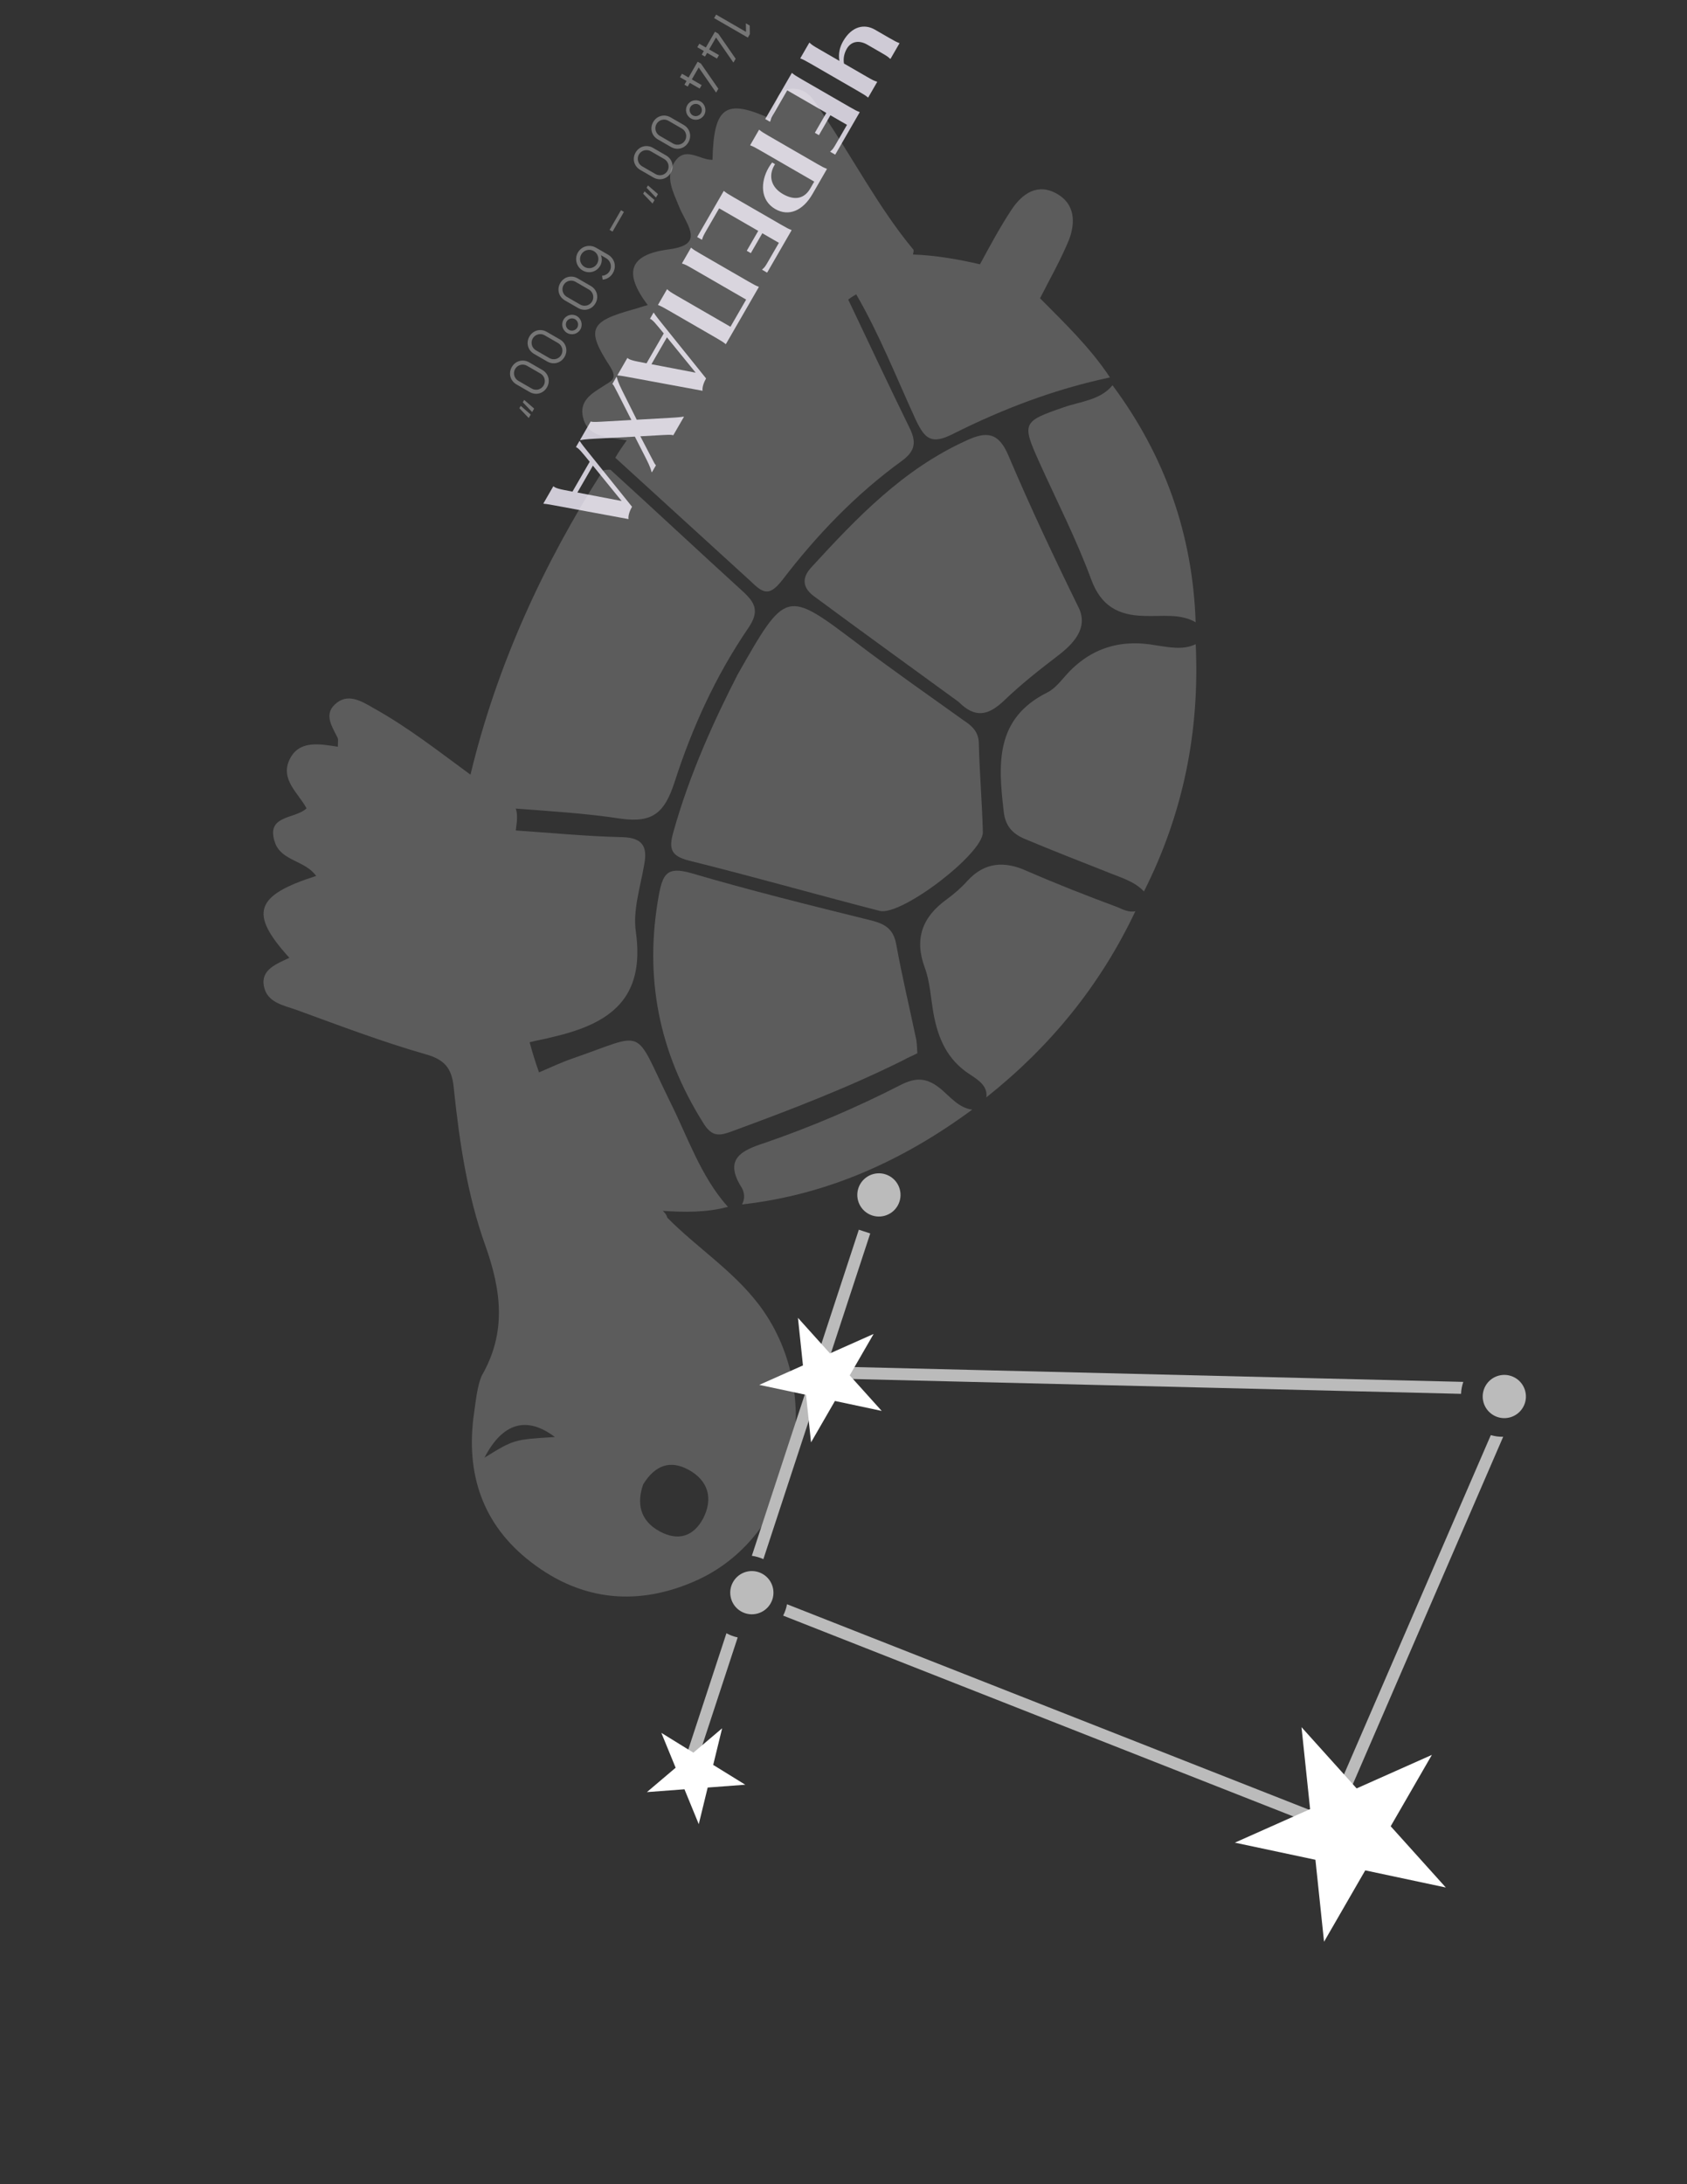 <svg width="374" height="484" viewBox="0 0 374 484" fill="none" xmlns="http://www.w3.org/2000/svg">
<rect x="0" y="0" width="374" height="484" fill="#333333" stroke="none"/>
<path opacity="0.8" d="M199.42 9.578L197.409 13.062L197.323 13.012C196.838 12.56 196.593 12.389 195.238 11.607L192.27 9.894C190.507 8.876 188.713 9.102 187.733 10.801C187.174 11.768 186.907 12.876 187.102 14.078L192.134 16.983C193.489 17.766 193.759 17.893 194.393 18.087L194.479 18.137L192.468 21.62L192.382 21.571C191.872 21.162 191.627 20.991 190.272 20.209L179.735 14.125C178.38 13.343 178.109 13.216 177.501 12.979L177.415 12.929L179.426 9.446L179.512 9.495C179.996 9.947 180.242 10.118 181.597 10.9L186.091 13.495C185.812 11.842 186.188 10.397 186.933 9.106C188.858 5.773 191.66 5.24 193.961 6.569L197.1 8.382C198.455 9.164 198.726 9.291 199.334 9.528L199.42 9.578ZM190.6 24.854L185.162 34.273L184.044 33.628L184.094 33.542C184.632 33.107 184.818 32.784 185.439 31.709L187.773 27.666L184.096 25.543L181.55 29.951L180.647 29.43L183.192 25.021L174.526 20.018L171.733 24.857C171.075 25.996 170.947 26.267 170.753 26.9L170.704 26.986L169.65 26.378L175.547 16.163L175.633 16.213C176.143 16.622 176.388 16.792 177.743 17.575L188.28 23.658C189.635 24.44 189.906 24.568 190.514 24.805L190.6 24.854ZM180.123 43.002C177.975 46.723 174.837 48.036 171.869 46.323C168.514 44.386 168.557 40.339 170.407 37.135C170.63 36.748 170.909 36.364 171.176 36.002L171.821 36.374L171.659 36.654C170.331 38.955 170.914 41.471 173.559 42.998C176.14 44.488 178.301 44.072 179.629 41.771L180.511 40.244L168.619 33.379C167.264 32.596 166.993 32.469 166.385 32.232L166.299 32.182L168.285 28.742L168.371 28.791C168.881 29.2 169.126 29.371 170.481 30.153L181.018 36.237C182.373 37.019 182.643 37.146 183.252 37.383L183.338 37.433L180.123 43.002ZM175.506 50.998L170.068 60.417L168.95 59.772L169 59.685C169.538 59.251 169.724 58.928 170.345 57.853L172.679 53.81L169.001 51.687L166.456 56.095L165.553 55.574L168.098 51.165L159.432 46.162L156.638 51C155.98 52.14 155.853 52.411 155.659 53.044L155.609 53.13L154.556 52.522L160.453 42.307L160.539 42.357C161.049 42.766 161.294 42.936 162.649 43.718L173.186 49.802C174.541 50.584 174.811 50.712 175.42 50.949L175.506 50.998ZM168.244 63.577L160.919 76.264L160.833 76.215C160.323 75.806 160.078 75.635 158.723 74.853L148.186 68.769C146.831 67.987 146.561 67.86 145.952 67.623L145.866 67.573L147.877 64.09L147.963 64.139C148.448 64.591 148.693 64.762 150.048 65.544L161.94 72.41L165.417 66.388L153.525 59.523C152.17 58.74 151.899 58.613 151.266 58.419L151.18 58.369L153.191 54.886L153.277 54.935C153.786 55.344 154.032 55.515 155.387 56.297L165.924 62.38C167.279 63.163 167.549 63.29 168.158 63.527L168.244 63.577ZM156.534 83.859C156.087 84.634 155.629 85.774 155.758 86.594L139.617 83.612C137.472 83.205 137.127 83.206 136.961 83.196L136.875 83.147L139.084 79.319L139.171 79.369C139.3 79.443 139.458 79.764 141.603 80.171L143.33 80.508L147.154 73.885L146.023 72.515C144.636 70.797 144.315 70.755 144.186 70.681L144.1 70.631L144.883 69.276L144.969 69.326C145.06 69.465 145.219 69.786 146.607 71.505L156.534 83.859ZM147.858 74.75L144.419 80.707L154.23 82.586L147.858 74.75ZM151.622 92.367L149.263 96.453L149.165 96.424C148.857 96.362 148.716 96.309 146.941 96.402L141.963 96.682L144.247 101.069C145.114 102.745 145.145 102.791 145.353 103.026L145.427 103.098L144.533 104.646L144.447 104.596C144.32 104.121 144.199 103.536 143.234 101.631L140.746 96.754L131.818 97.219C129.809 97.321 129.134 97.447 128.684 97.531L128.598 97.482L130.957 93.396L131.056 93.424C131.363 93.487 131.505 93.54 133.279 93.446L139.977 93.07L136.942 87.103C136.096 85.439 136.044 85.38 135.836 85.145L135.762 85.074L136.656 83.525L136.742 83.575C136.869 84.05 136.999 84.67 137.942 86.562L141.16 93.007L148.449 92.599C150.491 92.488 151.086 92.401 151.536 92.317L151.622 92.367ZM140.118 112.292C139.671 113.067 139.213 114.207 139.342 115.027L123.201 112.045C121.056 111.638 120.711 111.639 120.545 111.629L120.459 111.58L122.669 107.752L122.755 107.801C122.884 107.876 123.043 108.197 125.187 108.604L126.914 108.941L130.738 102.318L129.607 100.948C128.22 99.23 127.9 99.188 127.771 99.114L127.685 99.064L128.467 97.709L128.553 97.759C128.645 97.898 128.803 98.219 130.191 99.938L140.118 112.292ZM131.442 103.183L128.003 109.14L137.814 111.019L131.442 103.183Z" fill="#F6F1FF"/>
<path opacity="0.5" d="M158.314 4.013L158.761 3.239L165.391 7.067L165.357 5.169L166.214 5.664L166.243 7.559L165.796 8.333L158.314 4.013ZM154.59 10.463L155.034 9.694L156.483 10.531L158.505 7.029L159.233 7.449L163.092 13.016L162.597 13.873L158.738 8.306L157.211 10.951L159.393 12.211L158.949 12.98L156.767 11.72L156.296 12.536L155.568 12.116L156.039 11.3L154.59 10.463ZM150.752 17.11L151.196 16.341L152.646 17.178L154.668 13.676L155.395 14.096L159.254 19.663L158.759 20.52L154.9 14.953L153.373 17.598L155.556 18.858L155.112 19.627L152.929 18.367L152.458 19.183L151.731 18.763L152.202 17.947L150.752 17.11ZM152.376 23.297C152.97 22.268 154.287 21.906 155.327 22.506C156.345 23.094 156.693 24.459 156.117 25.457C155.523 26.486 154.206 26.848 153.167 26.247C152.127 25.648 151.782 24.326 152.376 23.297ZM153.067 23.696C152.698 24.335 152.927 25.187 153.566 25.556C154.205 25.925 155.057 25.697 155.426 25.058C155.795 24.419 155.567 23.566 154.928 23.197C154.289 22.828 153.436 23.057 153.067 23.696ZM144.812 27.038C145.613 25.651 147.277 25.205 148.664 26.006L151.574 27.686C152.961 28.487 153.407 30.151 152.606 31.538C151.805 32.926 150.141 33.372 148.754 32.571L145.844 30.891C144.457 30.09 144.011 28.426 144.812 27.038ZM145.55 27.464C145.019 28.384 145.335 29.564 146.255 30.095L149.237 31.817C150.162 32.351 151.342 32.035 151.873 31.115C152.404 30.196 152.088 29.015 151.163 28.481L148.181 26.759C147.261 26.228 146.081 26.545 145.55 27.464ZM140.91 33.797C141.711 32.41 143.375 31.964 144.762 32.765L147.672 34.445C149.059 35.246 149.505 36.91 148.704 38.297C147.903 39.684 146.239 40.13 144.852 39.329L141.942 37.649C140.555 36.848 140.109 35.184 140.91 33.797ZM141.648 34.223C141.117 35.143 141.433 36.323 142.353 36.854L145.335 38.576C146.26 39.11 147.44 38.794 147.971 37.874C148.502 36.954 148.186 35.774 147.261 35.24L144.279 33.518C143.359 32.987 142.179 33.303 141.648 34.223ZM143.65 41.086L145.866 43.009L145.422 43.778L143.347 41.611L143.65 41.086ZM142.888 42.406L145.104 44.329L144.66 45.098L142.585 42.931L142.888 42.406ZM135.146 50.944L137.666 46.579L138.321 46.957L135.801 51.322L135.146 50.944ZM133.058 58.894C132.257 60.281 130.544 60.726 129.157 59.925C127.775 59.127 127.321 57.334 128.122 55.947C128.935 54.539 130.705 54.064 132.165 54.907L134.758 56.404C136.26 57.271 136.733 59.02 135.878 60.501C135.386 61.353 134.55 61.889 133.609 61.969L133.465 61.103C134.142 61.071 134.793 60.699 135.15 60.081C135.759 59.026 135.345 57.775 134.379 57.217L133.23 56.554C133.51 57.305 133.478 58.166 133.058 58.894ZM128.865 56.376C128.301 57.353 128.624 58.592 129.601 59.156C130.578 59.72 131.821 59.392 132.385 58.415C132.949 57.438 132.612 56.197 131.635 55.633C130.669 55.075 129.429 55.399 128.865 56.376ZM124.212 62.718C125.013 61.331 126.677 60.885 128.064 61.686L130.974 63.366C132.361 64.167 132.807 65.831 132.006 67.219C131.205 68.606 129.541 69.052 128.154 68.251L125.244 66.571C123.857 65.77 123.411 64.106 124.212 62.718ZM124.95 63.145C124.419 64.064 124.735 65.245 125.655 65.775L128.637 67.498C129.562 68.031 130.743 67.715 131.274 66.796C131.805 65.876 131.488 64.696 130.563 64.162L127.581 62.44C126.661 61.909 125.481 62.225 124.95 63.145ZM124.933 70.83C125.527 69.801 126.844 69.439 127.883 70.039C128.902 70.627 129.25 71.992 128.674 72.99C128.08 74.019 126.763 74.38 125.723 73.781C124.684 73.18 124.339 71.859 124.933 70.83ZM125.624 71.229C125.255 71.868 125.483 72.72 126.122 73.089C126.762 73.458 127.614 73.23 127.983 72.591C128.352 71.952 128.124 71.099 127.484 70.73C126.845 70.361 125.993 70.59 125.624 71.229ZM117.369 74.571C118.17 73.184 119.833 72.738 121.221 73.539L124.131 75.219C125.518 76.02 125.964 77.684 125.163 79.071C124.362 80.459 122.698 80.905 121.311 80.104L118.401 78.424C117.013 77.623 116.568 75.959 117.369 74.571ZM118.107 74.997C117.576 75.917 117.892 77.097 118.811 77.628L121.794 79.35C122.719 79.884 123.899 79.568 124.43 78.648C124.961 77.729 124.645 76.549 123.72 76.014L120.737 74.293C119.818 73.761 118.638 74.078 118.107 74.997ZM113.467 81.33C114.268 79.943 115.931 79.497 117.319 80.298L120.229 81.978C121.616 82.779 122.062 84.443 121.261 85.83C120.46 87.218 118.796 87.663 117.409 86.862L114.499 85.182C113.111 84.381 112.666 82.718 113.467 81.33ZM114.204 81.756C113.673 82.676 113.99 83.856 114.909 84.387L117.892 86.109C118.817 86.643 119.997 86.327 120.528 85.407C121.059 84.487 120.743 83.307 119.818 82.773L116.835 81.051C115.916 80.52 114.735 80.836 114.204 81.756ZM116.207 88.619L118.422 90.542L117.978 91.311L115.904 89.144L116.207 88.619ZM115.445 89.939L117.66 91.862L117.216 92.631L115.142 90.464L115.445 89.939Z" fill="#BBBBBB"/>
<g opacity="0.2">
<path d="M105.08 313.23C103.191 326.517 106.935 337.898 117.776 346.189C129.135 354.935 141.805 355.999 154.774 350.047C176.979 339.738 183.396 308.593 167.973 288.749C162.231 281.37 154.464 276.417 147.947 269.841C147.748 269.102 147.347 268.714 146.946 268.326C151.78 268.616 156.563 268.721 161.37 267.433C155.29 260.641 152.425 251.798 148.415 243.857C140.313 227.302 143.496 228.827 126.901 234.561C124.363 235.44 121.991 236.571 119.501 237.634C118.722 235.465 118.01 233.179 117.416 230.96C119.08 230.514 120.793 230.253 122.457 229.808C135.43 226.827 143.043 221.22 140.96 206.422C140.276 201.651 141.978 196.538 142.823 191.556C143.613 187.481 142.328 185.645 138.032 185.508C130.159 185.339 122.323 184.566 114.351 184.026C114.455 183.305 114.492 182.701 114.596 181.98C114.65 181.073 114.655 179.982 114.339 179.175C122.126 179.764 129.98 180.235 137.731 181.428C144.827 182.399 147.34 179.943 149.483 173.523C153.365 161.386 158.671 149.76 165.785 139.333C168.505 135.434 167.405 133.549 164.647 131.018C154.816 122.06 145.17 113.053 135.339 104.095C134.735 104.059 134.248 104.091 133.693 104.239C120.372 125.147 110.116 147.512 104.301 171.66C97.273 166.509 90.498 161.19 82.929 156.977C80.116 155.353 77.019 153.408 74.186 156.149C71.742 158.488 73.761 161.217 74.892 163.589C74.991 163.958 74.905 164.378 74.9 165.469C70.874 164.863 66.262 163.92 64.177 168.342C62.093 172.765 66.159 175.737 67.957 179.119C65.444 181.576 58.718 180.505 61.006 186.827C62.466 190.796 67.687 190.685 70.089 194.103C56.489 198.441 55.162 202.363 64.15 212.24C61.34 213.588 57.809 214.831 58.498 218.51C59.187 222.19 62.911 222.777 65.76 223.797C75.313 227.281 84.799 230.882 94.456 233.645C99.167 234.958 100.298 237.33 100.649 241.596C101.889 253.252 103.617 264.876 107.563 275.906C111.145 285.944 112.345 295.233 106.796 304.844C105.813 307.089 105.496 310.344 105.08 313.23ZM107.404 323.01C111.451 315.189 116.812 313.752 123.02 318.43C113.952 318.977 113.952 318.977 107.404 323.01ZM152.6 325.662C157.004 328.049 158.162 331.999 155.892 336.471C153.709 340.524 150.313 341.533 146.261 339.349C141.739 336.895 141.186 332.981 142.58 328.942C145.269 324.555 148.664 323.546 152.6 325.662Z" fill="white"/>
<path d="M235.855 90.24C226.692 93.389 226.489 93.74 230.395 102.403C234.301 111.066 238.645 119.512 241.929 128.441C244.069 134.208 247.82 136.374 253.695 136.484C257.505 136.652 261.554 135.864 265.07 137.894C264.418 118.452 258.251 100.983 246.637 85.369C243.953 88.664 239.57 88.947 235.855 90.24Z" fill="white"/>
<path d="M256.336 143.01C247.999 141.479 241.19 143.799 235.705 150.321C234.727 151.475 233.495 152.796 232.183 153.445C220.557 159.235 221.284 169.344 222.53 179.909C222.885 183.083 224.539 184.819 227.321 185.957C233.236 188.434 239.101 190.726 245.084 193.086C248.1 194.359 251.386 195.162 253.609 197.539C262.348 180.237 265.988 162.022 265.083 142.747C262.274 144.094 259.221 143.426 256.336 143.01Z" fill="white"/>
<path d="M227.508 192.939C222.667 190.769 218.284 191.052 214.522 195.131C213.155 196.686 211.622 197.989 209.971 199.224C204.397 203.194 202.646 208.122 205.052 214.512C206.196 217.673 206.348 221.199 206.938 224.508C207.937 230.086 210.014 234.88 215.036 238.092C216.961 239.359 219.003 240.695 218.673 243.161C232.807 231.943 243.931 218.361 251.709 201.911C250.415 202.257 248.941 201.563 247.701 201.003C240.88 198.471 234.126 195.823 227.508 192.939Z" fill="white"/>
<path d="M199.614 240.442C189.855 245.435 179.898 249.688 169.558 253.252C164.548 254.891 160.377 256.702 164.361 263.066C165.028 264.076 165.239 265.604 164.495 266.894C183.541 264.763 200.312 257.098 215.537 245.885C212.467 245.519 210.448 242.79 208.307 241.085C205.295 238.722 202.928 238.762 199.614 240.442Z" fill="white"/>
<path d="M166.302 128.692C169.111 131.407 170.449 132.337 173.404 128.573C181.036 118.601 189.705 109.541 199.911 102.15C202.892 99.964 203.253 97.985 201.573 94.671C196.981 85.299 192.574 75.879 188.051 66.391C188.623 65.94 189.128 65.607 189.818 65.224C194.983 74.144 198.718 83.645 203.007 92.998C205.053 97.305 206.491 98.604 211.37 96.107C222.373 90.583 233.976 86.186 246.074 83.638C241.739 77.072 236.005 71.573 230.574 66.094C232.776 61.739 235.212 57.519 237.062 52.961C238.371 49.341 238.372 45.279 234.387 42.978C230.05 40.474 226.632 42.876 224.232 46.491C221.696 50.341 219.445 54.511 217.262 58.564C212.298 57.417 207.316 56.572 202.415 56.399C202.433 56.097 202.568 55.863 202.537 55.376C194.789 46.058 189.197 35.172 182.342 25.119C180.557 22.526 179.228 19.415 175.333 19.666C171.184 20.084 172.459 24.102 170.988 26.378C160.836 21.767 158.243 23.552 157.955 35.419C155.101 35.49 151.842 32.202 149.491 36.002C147.412 39.334 149.277 42.599 150.489 45.643C150.805 46.45 151.237 47.325 151.62 48.015C153.635 51.834 154.63 54.441 148.214 55.268C139.412 56.438 138.202 60.428 143.593 67.603C142.483 67.9 141.491 68.265 140.382 68.562C130.701 71.256 129.871 72.964 135.256 81.231C137.14 84.194 135.241 84.504 133.658 85.622C131.201 87.172 128.373 88.822 129.247 92.451C130.102 96.383 133.659 96.718 136.662 97.202C137.384 97.306 138.222 97.477 138.944 97.581C138.082 98.803 137.22 100.024 136.408 101.431" fill="white"/>
<path d="M163.541 149.446C158.528 159.211 152.884 171.423 149.25 184.485C148.243 188.123 148.757 189.67 152.697 190.694C166.917 194.216 180.866 198.206 195.019 201.845C199.798 203.041 217.973 189.155 217.893 184.421C217.737 177.923 217.162 171.34 217.007 164.843C216.985 162.174 215.547 160.875 213.505 159.539C205.657 153.914 197.741 148.407 190.028 142.547C174.251 130.625 174.251 130.625 163.541 149.446Z" fill="white"/>
<path d="M222.488 155.348C226.349 151.639 230.358 148.484 234.552 145.28C237.921 142.692 241.345 139.199 239.132 134.64C233.676 123.519 228.404 112.349 223.569 100.963C221.393 95.799 218.742 95.519 214.251 97.614C200.289 103.931 190.069 114.596 179.947 125.63C177.552 128.155 177.962 130.423 180.757 132.349C191.382 140.202 202.191 148.006 212.532 155.539C216.192 159.215 219.083 158.54 222.488 155.348Z" fill="white"/>
<path d="M202.986 229.729C201.572 222.974 199.924 216.084 198.695 209.28C198.056 205.785 196.181 204.703 192.894 203.899C179.63 200.617 166.366 197.335 153.138 193.448C147.89 191.981 146.943 193.622 146.049 198.419C142.778 216.535 146.029 233.102 155.88 248.791C157.646 251.686 159.157 251.777 161.696 250.899C174.777 246.105 187.81 241.127 200.31 234.904C201.253 234.355 202.245 233.99 203.372 233.39C203.278 231.93 203.283 230.838 202.986 229.729Z" fill="white"/>
</g>
<path fill-rule="evenodd" clip-rule="evenodd" d="M324.406 306.214L183.258 302.778L192.927 273.324L190.399 272.494L180.172 303.649L166.68 344.752C167.547 344.871 168.408 345.115 169.237 345.493L182.392 305.418L323.909 308.863C323.942 307.974 324.105 307.081 324.406 306.214ZM330.508 318.011L293.932 402.487L174.474 355.486C174.319 356.346 174.037 357.196 173.623 358.01L294.154 405.434L295.351 405.905L295.862 404.725L333.25 318.374C332.335 318.393 331.41 318.275 330.508 318.011ZM161.046 361.916C161.848 362.353 162.689 362.659 163.543 362.839L153.948 392.067L151.421 391.237L161.046 361.916Z" fill="#BBBBBB"/>
<circle cx="166.682" cy="352.925" r="4.791" transform="rotate(120 166.682 352.925)" fill="#BBBBBB"/>
<circle cx="194.85" cy="264.786" r="4.791" transform="rotate(120 194.85 264.786)" fill="#BBBBBB"/>
<circle cx="333.498" cy="309.456" r="4.791" transform="rotate(120 333.498 309.456)" fill="#BBBBBB"/>
<path d="M320.529 418.256L302.666 414.459L293.534 430.275L291.625 412.112L273.762 408.315L290.446 400.887L288.537 382.724L300.757 396.296L317.441 388.868L308.309 404.684L320.529 418.256Z" fill="white"/>
<path d="M195.469 312.646L185.102 310.443L179.803 319.621L178.695 309.081L168.329 306.877L178.011 302.567L176.903 292.026L183.994 299.902L193.677 295.592L188.377 304.77L195.469 312.646Z" fill="white"/>
<path d="M165.219 395.478L156.891 396.104L154.912 404.218L151.743 396.491L143.415 397.116L149.785 391.715L146.616 383.987L153.722 388.376L160.092 382.975L158.113 391.089L165.219 395.478Z" fill="white"/>
</svg>

